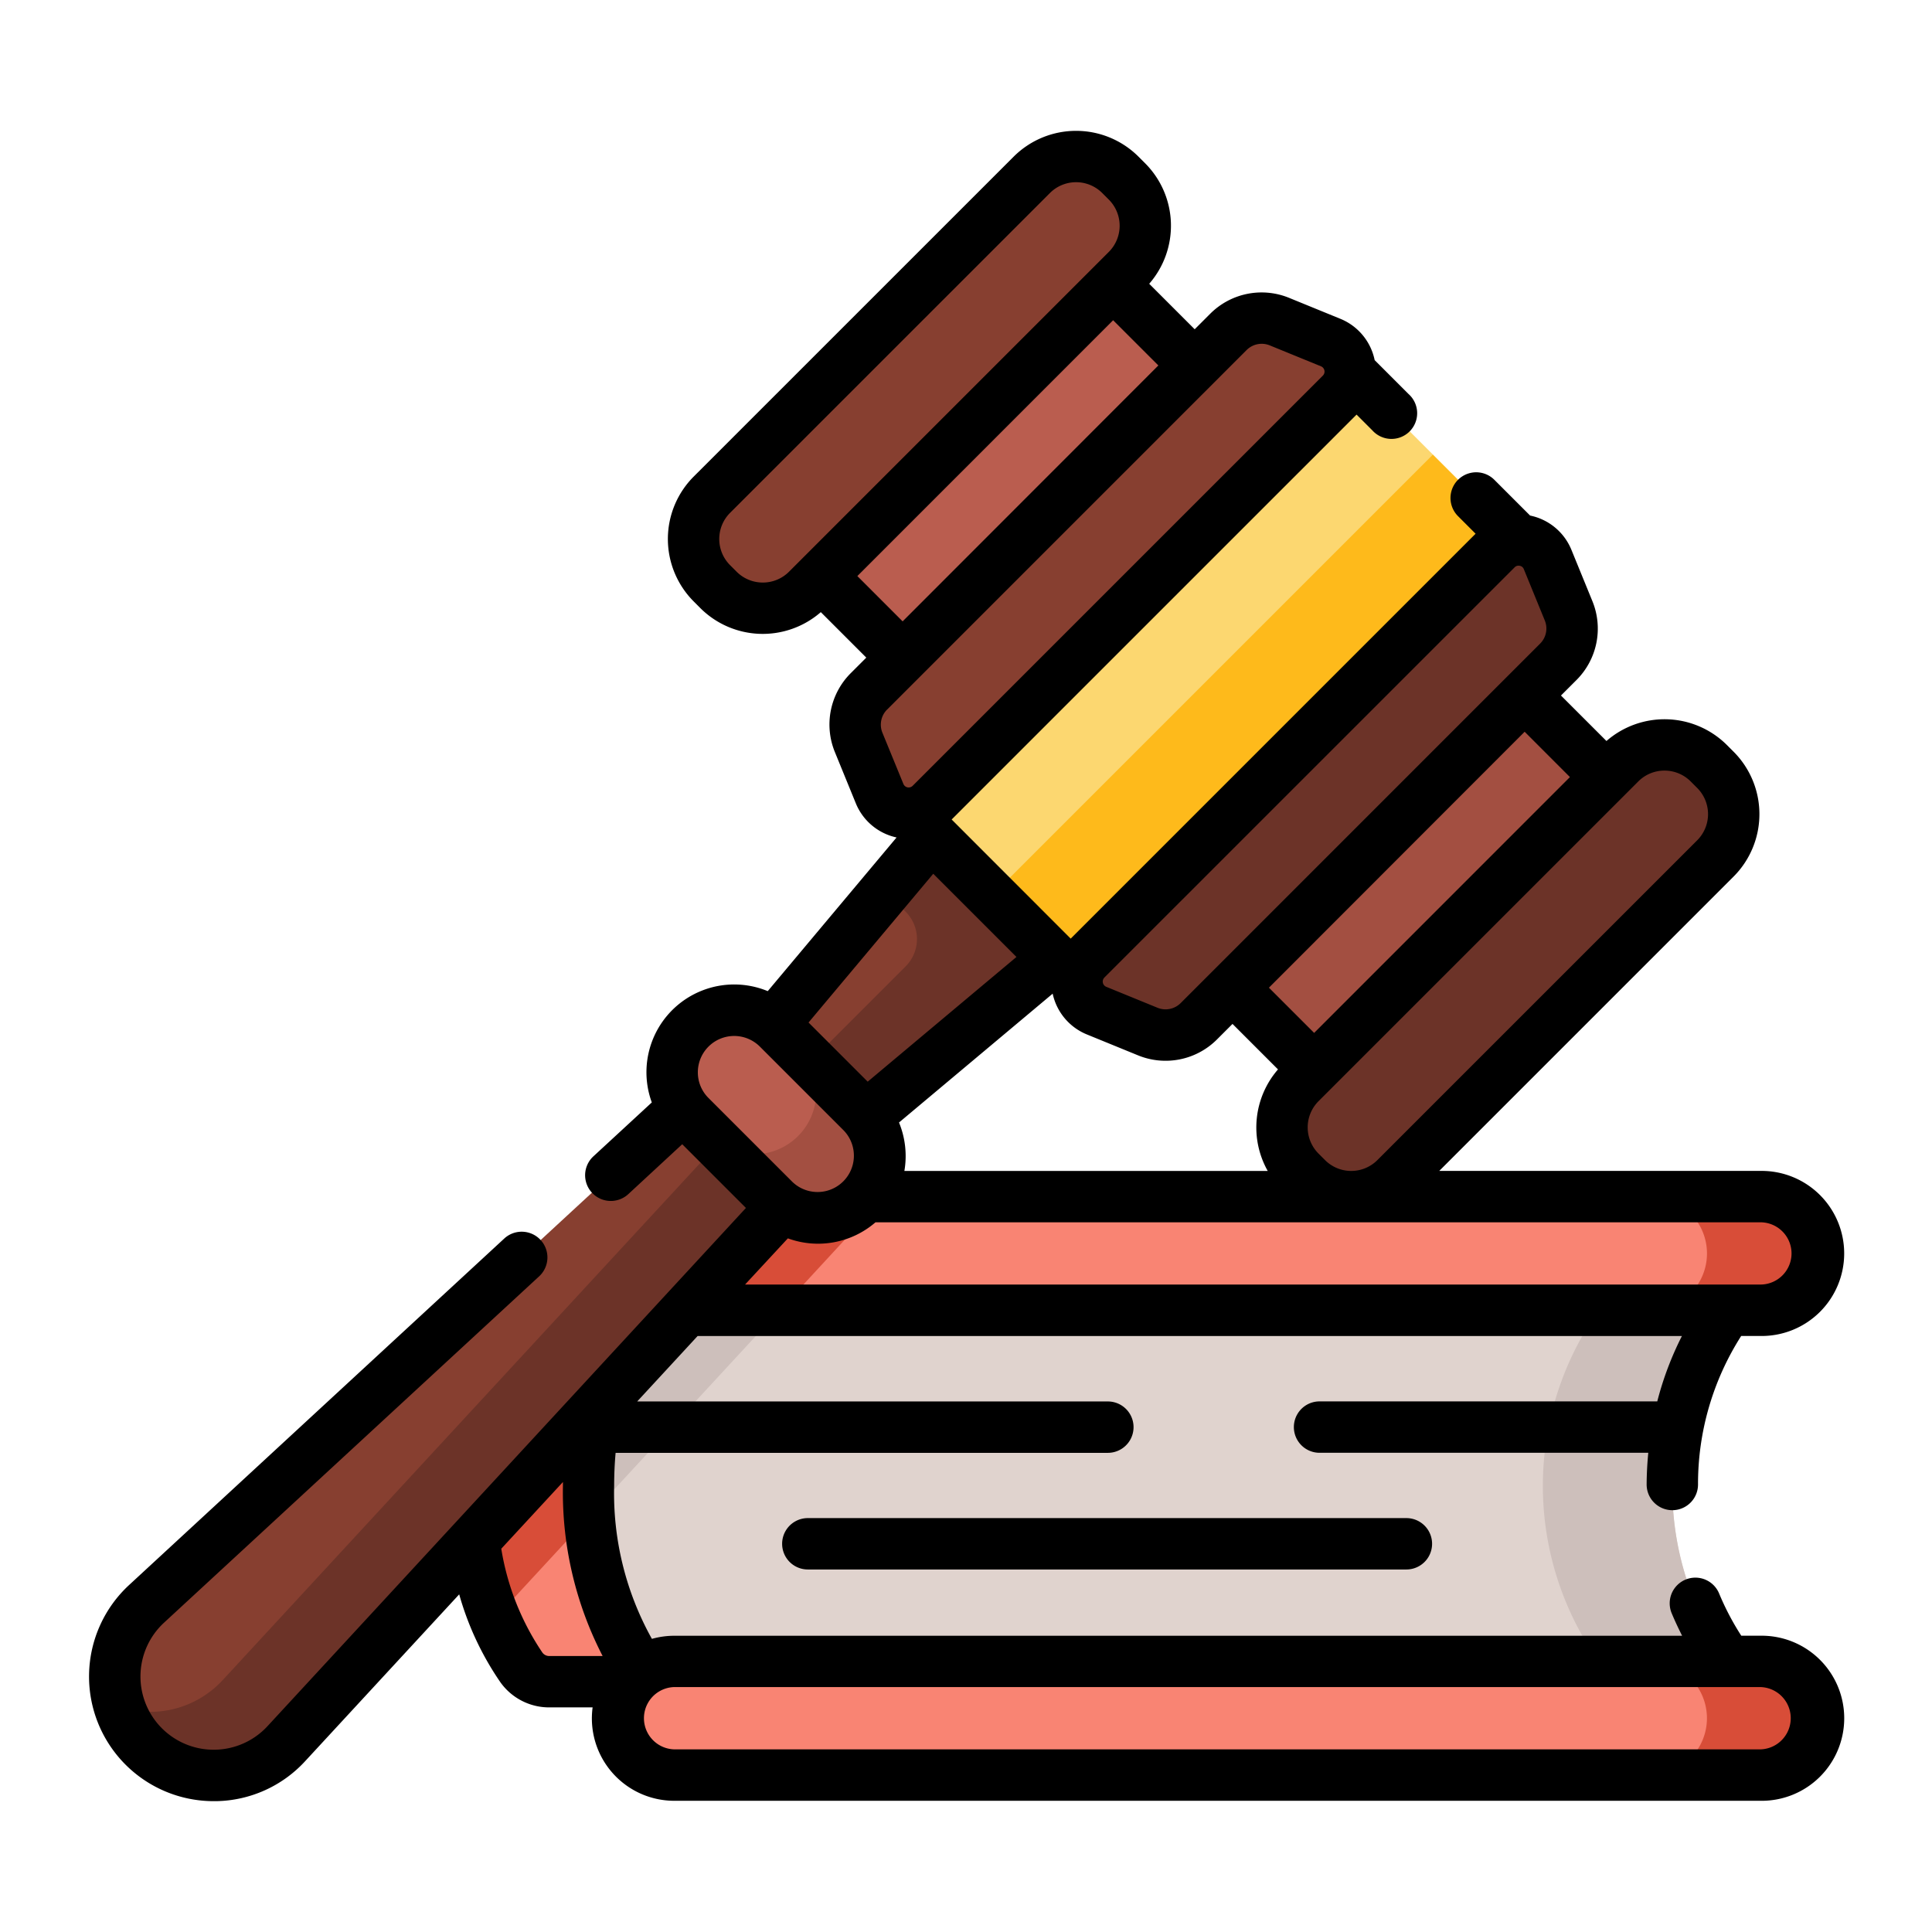 <svg id="Grupo_58578" data-name="Grupo 58578" xmlns="http://www.w3.org/2000/svg" width="94" height="94" viewBox="0 0 94 94">
  <rect id="Rectángulo_5248" data-name="Rectángulo 5248" width="94" height="94" fill="none"/>
  <g id="ley" transform="translate(4.333 -5.828)">
    <g id="Grupo_58569" data-name="Grupo 58569" transform="translate(18.537 64.048)">
      <g id="Grupo_58564" data-name="Grupo 58564" transform="translate(0 4.545)">
        <path id="Trazado_104893" data-name="Trazado 104893" d="M163.959,360.113a14.468,14.468,0,0,0,3.473,9.528H115.078a1.656,1.656,0,0,1-1.352-.692,16.866,16.866,0,0,1,0-17.673,1.657,1.657,0,0,1,1.352-.692h52.354A14.469,14.469,0,0,0,163.959,360.113Z" transform="translate(-111.226 -350.585)" fill="#f98473"/>
        <path id="Trazado_104894" data-name="Trazado 104894" d="M127.2,350.587l-14.764,15.992a16.73,16.73,0,0,1-1.208-6.463,15.121,15.121,0,0,1,2.5-8.837,1.654,1.654,0,0,1,1.352-.692Z" transform="translate(-111.229 -350.587)" fill="#d84d38"/>
        <path id="Trazado_104895" data-name="Trazado 104895" d="M198.524,360.113A14.468,14.468,0,0,0,202,369.641H148.846s-3.055-3.094-3.055-9.528,3.055-9.528,3.055-9.528H202A14.469,14.469,0,0,0,198.524,360.113Z" transform="translate(-140.03 -350.585)" fill="#e0d3ce"/>
        <g id="Grupo_58563" data-name="Grupo 58563" transform="translate(5.761 0)">
          <path id="Trazado_104896" data-name="Trazado 104896" d="M156,350.587l-10.157,11c-.035-.47-.055-.962-.055-1.473,0-6.435,3.055-9.528,3.055-9.528Z" transform="translate(-145.79 -350.587)" fill="#cdbfbb"/>
          <path id="Trazado_104897" data-name="Trazado 104897" d="M430.7,360.12a14.466,14.466,0,0,0,3.473,9.527h-6.3a14.8,14.8,0,0,1,0-19.055h6.3A14.462,14.462,0,0,0,430.7,360.12Z" transform="translate(-377.963 -350.591)" fill="#cdbfbb"/>
        </g>
      </g>
      <g id="Grupo_58568" data-name="Grupo 58568" transform="translate(7.172)">
        <g id="Grupo_58566" data-name="Grupo 58566" transform="translate(0.001)">
          <path id="Trazado_104898" data-name="Trazado 104898" d="M212.633,326.084a2.766,2.766,0,0,1-2.765,2.765H157.025a2.766,2.766,0,0,1,0-5.532h52.842A2.766,2.766,0,0,1,212.633,326.084Z" transform="translate(-154.26 -323.317)" fill="#f98473"/>
          <g id="Grupo_58565" data-name="Grupo 58565">
            <path id="Trazado_104899" data-name="Trazado 104899" d="M167.255,323.317l-5.105,5.532h-5.125a2.766,2.766,0,0,1,0-5.532Z" transform="translate(-154.26 -323.317)" fill="#d84d38"/>
            <path id="Trazado_104900" data-name="Trazado 104900" d="M463.844,326.086a2.768,2.768,0,0,1-2.767,2.767h-5.364a2.766,2.766,0,0,0,0-5.532h5.364A2.766,2.766,0,0,1,463.844,326.086Z" transform="translate(-405.47 -323.32)" fill="#d84d38"/>
          </g>
        </g>
        <g id="Grupo_58567" data-name="Grupo 58567" transform="translate(0 22.614)">
          <path id="Trazado_104901" data-name="Trazado 104901" d="M209.865,464.527H157.023a2.766,2.766,0,1,1,0-5.531h52.842a2.766,2.766,0,1,1,0,5.531Z" transform="translate(-154.257 -458.996)" fill="#f98473"/>
          <path id="Trazado_104902" data-name="Trazado 104902" d="M463.844,461.765a2.764,2.764,0,0,1-2.767,2.765h-5.364a2.765,2.765,0,0,0,0-5.53h5.364A2.766,2.766,0,0,1,463.844,461.765Z" transform="translate(-405.47 -458.999)" fill="#d84d38"/>
        </g>
      </g>
    </g>
    <g id="Grupo_58577" data-name="Grupo 58577" transform="translate(-0.001 12.193)">
      <g id="Grupo_58572" data-name="Grupo 58572" transform="translate(1.25 33.032)">
        <g id="Grupo_58570" data-name="Grupo 58570" transform="translate(0 10.579)">
          <path id="Trazado_104903" data-name="Trazado 104903" d="M43.908,278.322l-4.465-4.465L9.049,301.915a4.813,4.813,0,1,0,6.8,6.8Z" transform="translate(-7.5 -273.857)" fill="#873f30"/>
          <path id="Trazado_104904" data-name="Trazado 104904" d="M16.9,315.723a4.815,4.815,0,0,1-6.8,0A4.766,4.766,0,0,1,8.918,313.8a4.806,4.806,0,0,0,4.884-1.17c.046-.046.092-.1.137-.143L42,282.1l3.092,3.092L17.031,315.583C16.986,315.63,16.941,315.678,16.9,315.723Z" transform="translate(-8.682 -280.723)" fill="#6c3328"/>
        </g>
        <path id="Trazado_104905" data-name="Trazado 104905" d="M200.917,210.382l-10.281,12.264,4.2,4.2L207.1,216.565Z" transform="translate(-160.113 -210.382)" fill="#873f30"/>
        <path id="Trazado_104906" data-name="Trazado 104906" d="M209.189,210.382l-3.322,3.963,1,1a1.879,1.879,0,0,1,0,2.657l-6.3,6.3,2.546,2.546,12.264-10.281Z" transform="translate(-168.385 -210.382)" fill="#6c3328"/>
        <g id="Grupo_58571" data-name="Grupo 58571" transform="translate(27.121 9.753)">
          <path id="Trazado_104907" data-name="Trazado 104907" d="M175.183,278.128l-4.077-4.077a3.018,3.018,0,0,1,4.268-4.268l4.077,4.077a3.018,3.018,0,1,1-4.268,4.268Z" transform="translate(-170.222 -268.899)" fill="#ba5d4f"/>
          <path id="Trazado_104908" data-name="Trazado 104908" d="M188.8,287.482a3.018,3.018,0,0,1-4.268,0l-3.09-3.09a3.018,3.018,0,0,0,4.268-4.268l3.09,3.09A3.017,3.017,0,0,1,188.8,287.482Z" transform="translate(-179.571 -278.252)" fill="#a34f41"/>
        </g>
      </g>
      <g id="Grupo_58573" data-name="Grupo 58573" transform="translate(33.169 5.001)">
        <path id="Trazado_104909" data-name="Trazado 104909" d="M0,0H12.8V20.1H0Z" transform="translate(14.212 0) rotate(45)" fill="#ba5d4f"/>
        <path id="Trazado_104910" data-name="Trazado 104910" d="M0,0H12.8V20.1H0Z" transform="translate(28.882 43.107) rotate(-135)" fill="#a34f41"/>
      </g>
      <g id="Grupo_58576" data-name="Grupo 58576" transform="translate(0 0)">
        <path id="Trazado_104911" data-name="Trazado 104911" d="M177.689,40.777l-.314-.315a3.053,3.053,0,0,1,0-4.318L192.93,20.588a3.053,3.053,0,0,1,4.318,0l.315.315a3.053,3.053,0,0,1,0,4.318L182.007,40.777A3.054,3.054,0,0,1,177.689,40.777Z" transform="translate(-147.066 -18.444)" fill="#873f30"/>
        <path id="Trazado_104912" data-name="Trazado 104912" d="M349.138,212.226l.315.315a3.053,3.053,0,0,0,4.318,0l15.556-15.556a3.053,3.053,0,0,0,0-4.318l-.314-.315a3.053,3.053,0,0,0-4.318,0l-15.556,15.556A3.054,3.054,0,0,0,349.138,212.226Z" transform="translate(-290.202 -161.579)" fill="#6c3328"/>
        <g id="Grupo_58575" data-name="Grupo 58575">
          <path id="Trazado_104913" data-name="Trazado 104913" d="M0,0H14.379V30.36H0Z" transform="translate(60.363 10.729) rotate(45)" fill="#fcd770"/>
          <path id="Trazado_104914" data-name="Trazado 104914" d="M0,0H30.36V7.278H0Z" transform="translate(43.913 37.226) rotate(-45)" fill="#feba1b"/>
          <path id="Trazado_104915" data-name="Trazado 104915" d="M246.789,68.054,244.3,67.036a2.29,2.29,0,0,0-2.486.5L224.323,85.026a2.29,2.29,0,0,0-.5,2.486L224.841,90a1.527,1.527,0,0,0,2.493.5l19.957-19.957a1.527,1.527,0,0,0-.5-2.493Z" transform="translate(-186.376 -57.754)" fill="#873f30"/>
          <path id="Trazado_104916" data-name="Trazado 104916" d="M311.318,132.585l1.018,2.491a2.29,2.29,0,0,1-.5,2.486L294.346,155.05a2.29,2.29,0,0,1-2.486.5l-2.491-1.018a1.527,1.527,0,0,1-.5-2.493l19.957-19.957A1.527,1.527,0,0,1,311.318,132.585Z" transform="translate(-240.349 -111.728)" fill="#6c3328"/>
          <g id="Grupo_58574" data-name="Grupo 58574">
            <path id="Trazado_104917" data-name="Trazado 104917" d="M81.317,85.411h-.93a12.928,12.928,0,0,1-1.077-2.052,1.25,1.25,0,1,0-2.31.956c.155.373.327.738.509,1.1H28.475a4,4,0,0,0-1.09.151,14.531,14.531,0,0,1-1.837-7.442c0-.545.024-1.082.071-1.609h23.95a1.25,1.25,0,0,0,0-2.5h-22.9L29.61,70.83H77.5a15.6,15.6,0,0,0-1.2,3.182H59.869a1.25,1.25,0,0,0,0,2.5H75.863c-.049.508-.077,1.021-.08,1.538a1.25,1.25,0,0,0,1.245,1.255h.005a1.25,1.25,0,0,0,1.25-1.245,13.375,13.375,0,0,1,2.1-7.231h.932a4.016,4.016,0,1,0,0-8.031H65.692L80.008,48.482a4.3,4.3,0,0,0,0-6.086l-.315-.315a4.3,4.3,0,0,0-5.865-.2l-2.213-2.213.753-.753a3.532,3.532,0,0,0,.774-3.843l-1.018-2.491a2.771,2.771,0,0,0-2.011-1.669l-1.739-1.739a1.25,1.25,0,0,0-1.768,1.768l.855.855-19.7,19.7L41.969,45.7,61.67,26l.767.767A1.25,1.25,0,1,0,64.2,25l-1.65-1.65a2.771,2.771,0,0,0-1.669-2.011h0l-2.491-1.018a3.533,3.533,0,0,0-3.843.774l-.753.753-2.213-2.213a4.3,4.3,0,0,0-.2-5.864l-.315-.315a4.3,4.3,0,0,0-6.086,0L29.424,29.01a4.3,4.3,0,0,0,0,6.086l.314.315a4.3,4.3,0,0,0,5.865.2l2.213,2.213-.754.754a3.532,3.532,0,0,0-.774,3.843l1.018,2.491a2.77,2.77,0,0,0,1.983,1.662l-6.268,7.477a4.27,4.27,0,0,0-5.641,5.415l-2.843,2.624a1.25,1.25,0,0,0,1.7,1.837L28.86,61.5l3.1,3.1L8.68,89.816a3.563,3.563,0,1,1-5.035-5.035L21.9,67.926a1.25,1.25,0,1,0-1.7-1.837L1.95,82.944A6.063,6.063,0,0,0,6.058,93.462h.125a6.011,6.011,0,0,0,4.334-1.949L18.009,83.4a14.407,14.407,0,0,0,2.01,4.285A2.911,2.911,0,0,0,22.389,88.9H24.5a4.009,4.009,0,0,0,3.98,4.544H81.317a4.016,4.016,0,1,0,0-8.031Zm1.516-18.6a1.517,1.517,0,0,1-1.516,1.516h-49.4L34,66.079a4.272,4.272,0,0,0,4.264-.781H81.317a1.517,1.517,0,0,1,1.516,1.516ZM45.122,52.388l-7.238,6.068-2.878-2.878,6.068-7.238ZM39.669,62.8a4.293,4.293,0,0,0-.261-2.358l7.476-6.268a2.771,2.771,0,0,0,1.662,1.983l2.491,1.018A3.533,3.533,0,0,0,54.88,56.4l.754-.754,2.213,2.213a4.311,4.311,0,0,0-.5,4.94H39.669ZM76.651,43.321a1.792,1.792,0,0,1,1.275.528l.315.315a1.8,1.8,0,0,1,0,2.55L62.684,62.27a1.8,1.8,0,0,1-2.55,0l-.315-.315a1.805,1.805,0,0,1,0-2.55L75.376,43.849a1.791,1.791,0,0,1,1.275-.528Zm-4.6.315L59.606,56.083l-2.2-2.2L69.848,41.431ZM49.4,53.389,69.359,33.432a.263.263,0,0,1,.191-.082.305.305,0,0,1,.059.006.266.266,0,0,1,.2.167l1.018,2.491a1.037,1.037,0,0,1-.227,1.129L53.112,54.632a1.038,1.038,0,0,1-1.129.227l-2.491-1.018a.277.277,0,0,1-.091-.452ZM32.781,34.171a1.791,1.791,0,0,1-1.275-.528l-.315-.315a1.8,1.8,0,0,1,0-2.55L46.748,15.222a1.8,1.8,0,0,1,2.55,0l.315.315a1.8,1.8,0,0,1,0,2.55L34.057,33.643A1.793,1.793,0,0,1,32.781,34.171Zm4.6-.315L49.826,21.409l2.2,2.2L39.584,36.06Zm1.451,6.493L56.319,22.86a1.038,1.038,0,0,1,1.129-.227l2.491,1.018a.277.277,0,0,1,.091.452L40.073,44.06a.276.276,0,0,1-.452-.091L38.6,41.478A1.038,1.038,0,0,1,38.83,40.349ZM29.62,58a1.768,1.768,0,0,1,3.018-1.25l4.077,4.077a1.768,1.768,0,0,1-2.5,2.5l-4.077-4.077A1.757,1.757,0,0,1,29.62,58ZM22.056,86.232a12.611,12.611,0,0,1-2-5.052l3-3.246c0,.062,0,.124,0,.186A17.344,17.344,0,0,0,24.987,86.4h-2.6A.407.407,0,0,1,22.056,86.232Zm59.261,4.71H28.475a1.516,1.516,0,0,1,0-3.031H81.317a1.516,1.516,0,0,1,0,3.031Z" transform="translate(0.001 -12.193)"/>
            <path id="Trazado_104918" data-name="Trazado 104918" d="M203.577,417.166a1.25,1.25,0,0,0,0,2.5H232.7a1.25,1.25,0,0,0,0-2.5Z" transform="translate(-168.605 -349.669)"/>
          </g>
        </g>
      </g>
    </g>
  </g>
</svg>
